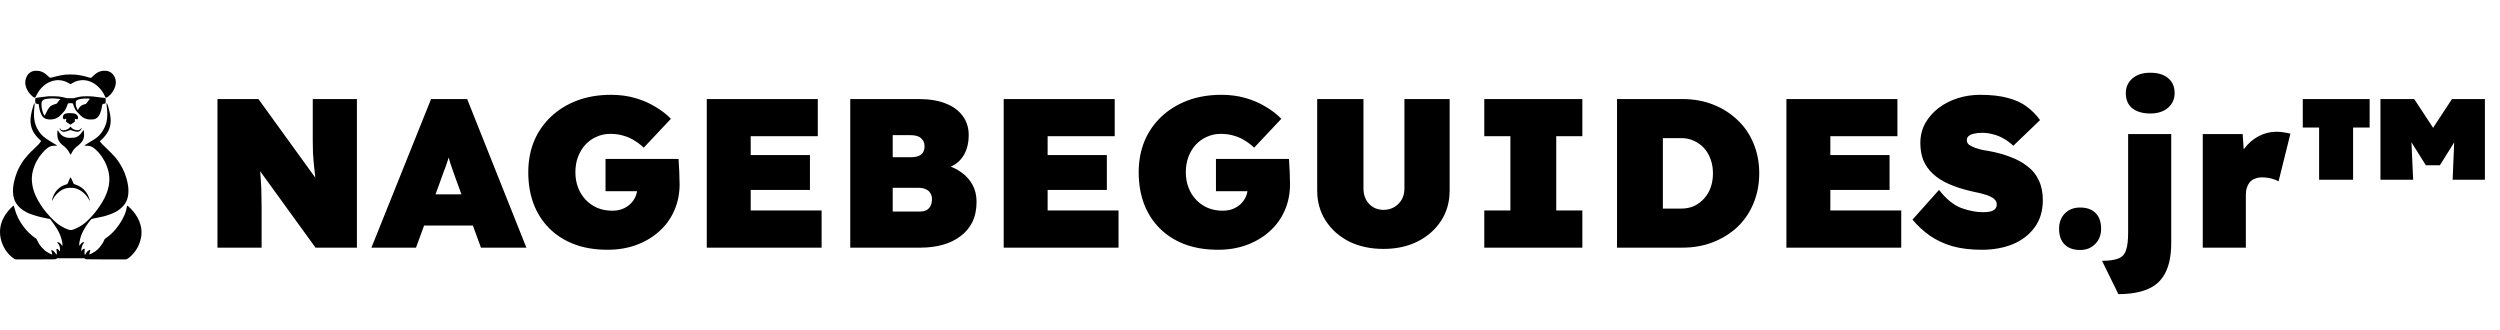 <svg width="212" height="28" viewBox="0 0 212 28" fill="none" xmlns="http://www.w3.org/2000/svg">
<path d="M18.44 21V8.4H21.914L27.71 16.41L26.882 16.158C26.822 15.678 26.768 15.258 26.72 14.898C26.684 14.538 26.648 14.208 26.612 13.908C26.588 13.596 26.564 13.29 26.54 12.99C26.528 12.69 26.522 12.36 26.522 12C26.522 11.64 26.522 11.22 26.522 10.74V8.4H30.266V21H26.756L20.366 12.18L21.824 12.612C21.884 13.056 21.932 13.446 21.968 13.782C22.016 14.106 22.052 14.406 22.076 14.682C22.1 14.958 22.118 15.234 22.13 15.51C22.154 15.774 22.166 16.074 22.166 16.41C22.178 16.734 22.184 17.118 22.184 17.562V21H18.44ZM31.497 21L36.555 8.4H39.615L44.637 21H40.785L38.769 15.492C38.637 15.12 38.523 14.802 38.427 14.538C38.331 14.274 38.247 14.028 38.175 13.8C38.103 13.56 38.031 13.308 37.959 13.044C37.887 12.768 37.815 12.444 37.743 12.072H38.355C38.283 12.444 38.211 12.768 38.139 13.044C38.067 13.308 37.989 13.56 37.905 13.8C37.833 14.028 37.743 14.274 37.635 14.538C37.539 14.802 37.425 15.12 37.293 15.492L35.277 21H31.497ZM34.017 19.128L35.151 16.482H41.001L42.027 19.128H34.017ZM51.529 21.18C50.449 21.18 49.489 21.018 48.649 20.694C47.821 20.37 47.119 19.914 46.543 19.326C45.967 18.738 45.529 18.042 45.229 17.238C44.941 16.434 44.797 15.558 44.797 14.61C44.797 13.65 44.959 12.774 45.283 11.982C45.619 11.178 46.099 10.482 46.723 9.894C47.347 9.306 48.085 8.85 48.937 8.526C49.801 8.202 50.761 8.04 51.817 8.04C52.549 8.04 53.227 8.13 53.851 8.31C54.487 8.49 55.057 8.736 55.561 9.048C56.077 9.348 56.521 9.69 56.893 10.074L54.589 12.522C54.349 12.294 54.091 12.096 53.815 11.928C53.539 11.748 53.233 11.61 52.897 11.514C52.561 11.406 52.183 11.352 51.763 11.352C51.331 11.352 50.935 11.436 50.575 11.604C50.215 11.76 49.903 11.982 49.639 12.27C49.375 12.558 49.165 12.906 49.009 13.314C48.865 13.71 48.793 14.142 48.793 14.61C48.793 15.078 48.871 15.516 49.027 15.924C49.183 16.32 49.399 16.662 49.675 16.95C49.951 17.238 50.281 17.466 50.665 17.634C51.049 17.79 51.469 17.868 51.925 17.868C52.237 17.868 52.519 17.82 52.771 17.724C53.035 17.616 53.257 17.478 53.437 17.31C53.629 17.13 53.779 16.92 53.887 16.68C53.995 16.428 54.049 16.158 54.049 15.87V15.348L54.553 16.212H51.349V13.476H57.541C57.553 13.608 57.565 13.824 57.577 14.124C57.601 14.424 57.613 14.724 57.613 15.024C57.625 15.312 57.631 15.51 57.631 15.618C57.631 16.422 57.481 17.166 57.181 17.85C56.881 18.534 56.455 19.122 55.903 19.614C55.363 20.106 54.721 20.49 53.977 20.766C53.233 21.042 52.417 21.18 51.529 21.18ZM59.934 21V8.4H69.349V11.55H63.66V17.85H69.672V21H59.934ZM61.788 16.104V13.152H68.683V16.104H61.788ZM72.102 21V8.4H77.898C78.81 8.4 79.578 8.526 80.202 8.778C80.838 9.03 81.318 9.384 81.642 9.84C81.978 10.296 82.146 10.83 82.146 11.442C82.146 12.198 81.972 12.822 81.624 13.314C81.288 13.806 80.79 14.136 80.13 14.304L80.076 13.962C80.628 14.094 81.108 14.31 81.516 14.61C81.924 14.898 82.242 15.252 82.47 15.672C82.698 16.092 82.812 16.572 82.812 17.112C82.812 17.772 82.692 18.348 82.452 18.84C82.212 19.32 81.87 19.722 81.426 20.046C80.994 20.37 80.49 20.61 79.914 20.766C79.35 20.922 78.738 21 78.078 21H72.102ZM75.702 17.94H77.97C78.198 17.94 78.39 17.904 78.546 17.832C78.702 17.748 78.822 17.628 78.906 17.472C78.99 17.304 79.032 17.106 79.032 16.878C79.032 16.674 78.984 16.506 78.888 16.374C78.804 16.23 78.678 16.122 78.51 16.05C78.342 15.966 78.132 15.924 77.88 15.924H75.702V17.94ZM75.702 13.332H77.232C77.508 13.332 77.73 13.296 77.898 13.224C78.078 13.152 78.204 13.05 78.276 12.918C78.36 12.774 78.402 12.6 78.402 12.396C78.402 12.12 78.306 11.898 78.114 11.73C77.934 11.55 77.628 11.46 77.196 11.46H75.702V13.332ZM85.113 21V8.4H94.527V11.55H88.839V17.85H94.851V21H85.113ZM86.967 16.104V13.152H93.861V16.104H86.967ZM103.293 21.18C102.213 21.18 101.253 21.018 100.413 20.694C99.585 20.37 98.883 19.914 98.307 19.326C97.731 18.738 97.293 18.042 96.993 17.238C96.705 16.434 96.561 15.558 96.561 14.61C96.561 13.65 96.723 12.774 97.047 11.982C97.383 11.178 97.863 10.482 98.487 9.894C99.111 9.306 99.849 8.85 100.701 8.526C101.565 8.202 102.525 8.04 103.581 8.04C104.313 8.04 104.991 8.13 105.615 8.31C106.251 8.49 106.821 8.736 107.325 9.048C107.841 9.348 108.285 9.69 108.657 10.074L106.353 12.522C106.113 12.294 105.855 12.096 105.579 11.928C105.303 11.748 104.997 11.61 104.661 11.514C104.325 11.406 103.947 11.352 103.527 11.352C103.095 11.352 102.699 11.436 102.339 11.604C101.979 11.76 101.667 11.982 101.403 12.27C101.139 12.558 100.929 12.906 100.773 13.314C100.629 13.71 100.557 14.142 100.557 14.61C100.557 15.078 100.635 15.516 100.791 15.924C100.947 16.32 101.163 16.662 101.439 16.95C101.715 17.238 102.045 17.466 102.429 17.634C102.813 17.79 103.233 17.868 103.689 17.868C104.001 17.868 104.283 17.82 104.535 17.724C104.799 17.616 105.021 17.478 105.201 17.31C105.393 17.13 105.543 16.92 105.651 16.68C105.759 16.428 105.813 16.158 105.813 15.87V15.348L106.317 16.212H103.113V13.476H109.305C109.317 13.608 109.329 13.824 109.341 14.124C109.365 14.424 109.377 14.724 109.377 15.024C109.389 15.312 109.395 15.51 109.395 15.618C109.395 16.422 109.245 17.166 108.945 17.85C108.645 18.534 108.219 19.122 107.667 19.614C107.127 20.106 106.485 20.49 105.741 20.766C104.997 21.042 104.181 21.18 103.293 21.18ZM117.314 21.108C116.222 21.108 115.25 20.898 114.398 20.478C113.558 20.046 112.898 19.458 112.418 18.714C111.938 17.97 111.698 17.118 111.698 16.158V8.4H115.622V15.996C115.622 16.344 115.694 16.656 115.838 16.932C115.982 17.196 116.18 17.406 116.432 17.562C116.696 17.718 116.99 17.796 117.314 17.796C117.662 17.796 117.968 17.718 118.232 17.562C118.496 17.406 118.706 17.196 118.862 16.932C119.018 16.656 119.096 16.344 119.096 15.996V8.4H122.93V16.158C122.93 17.118 122.69 17.97 122.21 18.714C121.73 19.458 121.064 20.046 120.212 20.478C119.372 20.898 118.406 21.108 117.314 21.108ZM125.867 21V17.85H128.081V11.55H125.867V8.4H134.183V11.55H131.969V17.85H134.183V21H125.867ZM137.123 21V8.4H142.667C143.615 8.4 144.485 8.556 145.277 8.868C146.069 9.18 146.759 9.618 147.347 10.182C147.935 10.734 148.385 11.394 148.697 12.162C149.021 12.93 149.183 13.776 149.183 14.7C149.183 15.612 149.021 16.458 148.697 17.238C148.385 18.006 147.935 18.672 147.347 19.236C146.759 19.788 146.069 20.22 145.277 20.532C144.485 20.844 143.615 21 142.667 21H137.123ZM141.011 18.606L140.345 17.688H142.577C142.973 17.688 143.333 17.616 143.657 17.472C143.981 17.316 144.263 17.106 144.503 16.842C144.743 16.578 144.929 16.266 145.061 15.906C145.193 15.534 145.259 15.132 145.259 14.7C145.259 14.268 145.193 13.872 145.061 13.512C144.929 13.14 144.743 12.822 144.503 12.558C144.263 12.294 143.981 12.09 143.657 11.946C143.333 11.79 142.973 11.712 142.577 11.712H140.291L141.011 10.83V18.606ZM151.487 21V8.4H160.901V11.55H155.213V17.85H161.225V21H151.487ZM153.341 16.104V13.152H160.235V16.104H153.341ZM168.065 21.18C167.117 21.18 166.277 21.078 165.545 20.874C164.825 20.658 164.189 20.358 163.637 19.974C163.097 19.59 162.611 19.14 162.179 18.624L164.429 16.104C165.029 16.872 165.653 17.382 166.301 17.634C166.961 17.874 167.579 17.994 168.155 17.994C168.383 17.994 168.587 17.976 168.767 17.94C168.947 17.892 169.085 17.82 169.181 17.724C169.277 17.628 169.325 17.496 169.325 17.328C169.325 17.172 169.271 17.04 169.163 16.932C169.067 16.824 168.935 16.734 168.767 16.662C168.599 16.578 168.413 16.512 168.209 16.464C168.017 16.404 167.825 16.356 167.633 16.32C167.453 16.284 167.291 16.248 167.147 16.212C166.427 16.044 165.797 15.84 165.257 15.6C164.717 15.36 164.267 15.072 163.907 14.736C163.547 14.4 163.277 14.016 163.097 13.584C162.929 13.152 162.845 12.666 162.845 12.126C162.845 11.514 162.983 10.956 163.259 10.452C163.547 9.948 163.925 9.516 164.393 9.156C164.873 8.796 165.413 8.52 166.013 8.328C166.625 8.136 167.255 8.04 167.903 8.04C168.851 8.04 169.643 8.13 170.279 8.31C170.915 8.478 171.449 8.724 171.881 9.048C172.313 9.372 172.685 9.75 172.997 10.182L170.729 12.36C170.465 12.108 170.189 11.904 169.901 11.748C169.613 11.58 169.313 11.46 169.001 11.388C168.701 11.304 168.401 11.262 168.101 11.262C167.825 11.262 167.591 11.286 167.399 11.334C167.207 11.37 167.057 11.436 166.949 11.532C166.841 11.616 166.787 11.736 166.787 11.892C166.787 12.048 166.853 12.18 166.985 12.288C167.129 12.384 167.303 12.468 167.507 12.54C167.723 12.612 167.933 12.672 168.137 12.72C168.353 12.756 168.533 12.786 168.677 12.81C169.337 12.93 169.943 13.098 170.495 13.314C171.047 13.518 171.527 13.782 171.935 14.106C172.355 14.418 172.673 14.814 172.889 15.294C173.117 15.762 173.231 16.32 173.231 16.968C173.231 17.892 172.997 18.666 172.529 19.29C172.073 19.914 171.455 20.388 170.675 20.712C169.895 21.024 169.025 21.18 168.065 21.18ZM176.392 21.198C175.828 21.198 175.39 21.042 175.078 20.73C174.766 20.418 174.61 19.974 174.61 19.398C174.61 18.87 174.772 18.438 175.096 18.102C175.432 17.766 175.864 17.598 176.392 17.598C176.956 17.598 177.394 17.754 177.706 18.066C178.018 18.378 178.174 18.822 178.174 19.398C178.174 19.926 178.006 20.358 177.67 20.694C177.346 21.03 176.92 21.198 176.392 21.198ZM179.638 24.942L178.252 22.116C178.864 22.116 179.326 22.05 179.638 21.918C179.962 21.798 180.178 21.564 180.286 21.216C180.406 20.88 180.466 20.382 180.466 19.722V11.37H184.12V20.586C184.12 21.654 183.952 22.506 183.616 23.142C183.292 23.778 182.8 24.234 182.14 24.51C181.48 24.798 180.646 24.942 179.638 24.942ZM182.338 9.624C181.69 9.624 181.18 9.474 180.808 9.174C180.448 8.874 180.268 8.448 180.268 7.896C180.268 7.392 180.454 6.978 180.826 6.654C181.198 6.33 181.702 6.168 182.338 6.168C182.986 6.168 183.49 6.318 183.85 6.618C184.222 6.918 184.408 7.344 184.408 7.896C184.408 8.4 184.222 8.814 183.85 9.138C183.478 9.462 182.974 9.624 182.338 9.624ZM186.794 21V11.37H190.178L190.394 14.574L189.584 14.07C189.74 13.518 189.986 13.026 190.322 12.594C190.658 12.15 191.06 11.802 191.528 11.55C192.008 11.298 192.518 11.172 193.058 11.172C193.274 11.172 193.478 11.19 193.67 11.226C193.862 11.25 194.048 11.286 194.228 11.334L193.22 15.384C193.1 15.3 192.908 15.222 192.644 15.15C192.392 15.078 192.116 15.042 191.816 15.042C191.6 15.042 191.402 15.078 191.222 15.15C191.054 15.21 190.91 15.306 190.79 15.438C190.682 15.57 190.598 15.726 190.538 15.906C190.478 16.086 190.448 16.296 190.448 16.536V21H186.794ZM201.863 15.24V8.4H204.725L206.831 11.604H205.823L207.929 8.4H210.719V15.24H207.983L208.181 10.506L209.675 9.57L206.903 14.016H205.715L202.835 9.426L204.419 10.506L204.635 15.24H201.863ZM196.661 15.24V8.832H199.541V15.24H196.661ZM195.275 10.812V8.4H200.945V10.812H195.275Z" fill="black"/>
<g clip-path="url(#clip0_559_296)">
<path d="M2.916 6.004C2.831 6.017 2.737 6.048 2.639 6.096C2.434 6.197 2.289 6.379 2.199 6.648C2.165 6.748 2.141 6.896 2.141 7.003C2.141 7.178 2.2 7.413 2.286 7.578C2.403 7.805 2.462 7.887 2.625 8.052C2.775 8.205 2.876 8.277 2.938 8.277C2.992 8.277 2.997 8.27 3.069 8.126C3.262 7.735 3.445 7.491 3.715 7.26C4.001 7.016 4.35 6.86 4.729 6.809C4.879 6.789 4.976 6.789 5.126 6.809C5.4 6.846 5.589 6.912 5.85 7.065C5.995 7.15 5.966 7.152 6.14 7.045C6.346 6.917 6.563 6.842 6.826 6.809C6.982 6.789 7.09 6.789 7.233 6.809C7.459 6.841 7.629 6.895 7.813 6.992C8.068 7.126 8.195 7.221 8.394 7.422C8.563 7.592 8.641 7.692 8.745 7.867C8.819 7.993 8.926 8.209 8.926 8.234C8.926 8.27 8.959 8.287 9.013 8.276C9.075 8.265 9.091 8.255 9.184 8.185C9.454 7.98 9.688 7.631 9.779 7.293C9.885 6.908 9.791 6.523 9.528 6.255C9.415 6.14 9.288 6.068 9.116 6.021C9.018 5.995 8.72 5.995 8.609 6.022C8.322 6.092 8.157 6.191 7.902 6.443C7.841 6.503 7.77 6.565 7.744 6.581C7.685 6.617 7.683 6.616 7.39 6.525C7.316 6.502 7.221 6.475 7.179 6.466C7.099 6.447 7.05 6.435 6.969 6.417C6.864 6.392 6.691 6.366 6.393 6.329C6.243 6.309 5.695 6.31 5.554 6.329C5.263 6.368 5.222 6.375 4.984 6.423C4.853 6.449 4.539 6.527 4.42 6.563C4.388 6.573 4.338 6.586 4.307 6.592C4.239 6.606 4.228 6.598 4.085 6.464C3.796 6.192 3.63 6.092 3.349 6.023C3.277 6.006 2.991 5.993 2.916 6.004Z" fill="black"/>
<path d="M4.109 8.165C4.089 8.168 4.004 8.177 3.919 8.187C3.835 8.195 3.711 8.209 3.645 8.218C3.578 8.226 3.486 8.238 3.439 8.243C3.393 8.25 3.307 8.262 3.249 8.271C3.191 8.281 3.115 8.293 3.08 8.298C3.046 8.304 3.012 8.316 3.005 8.325C2.987 8.35 2.977 8.552 2.991 8.632C3.015 8.78 3.013 8.776 3.065 8.784C3.233 8.811 3.284 8.828 3.29 8.862C3.293 8.874 3.301 8.935 3.307 8.997C3.344 9.334 3.434 9.612 3.576 9.831C3.698 10.017 3.853 10.1 4.13 10.127C4.45 10.159 4.747 10.083 4.981 9.911C5.059 9.853 5.437 9.463 5.49 9.384C5.574 9.263 5.67 9.053 5.724 8.879C5.762 8.754 5.77 8.75 5.982 8.75C6.191 8.75 6.177 8.74 6.237 8.938C6.271 9.056 6.358 9.248 6.425 9.353C6.49 9.454 6.89 9.862 6.996 9.934C7.116 10.015 7.255 10.073 7.417 10.112C7.539 10.14 7.871 10.14 7.977 10.111C8.215 10.048 8.364 9.91 8.475 9.65C8.555 9.461 8.614 9.255 8.641 9.065C8.673 8.845 8.684 8.822 8.763 8.809C8.897 8.786 8.932 8.779 8.94 8.767C8.945 8.761 8.955 8.702 8.962 8.637C8.976 8.505 8.963 8.35 8.936 8.319C8.924 8.306 8.89 8.3 8.791 8.295C8.721 8.292 8.606 8.279 8.536 8.267C8.064 8.189 7.789 8.164 7.38 8.164C6.968 8.164 6.81 8.183 6.452 8.274L6.257 8.324L5.971 8.328C5.69 8.333 5.681 8.333 5.591 8.306C5.442 8.264 5.294 8.233 5.096 8.203C5.056 8.196 4.989 8.185 4.948 8.179C4.877 8.167 4.185 8.156 4.109 8.165ZM4.658 8.352C4.955 8.366 5.112 8.391 5.112 8.427C5.112 8.433 5.102 8.439 5.091 8.443C5.06 8.453 4.98 8.549 4.905 8.666C4.843 8.764 4.8 8.804 4.76 8.804C4.731 8.804 4.481 8.893 4.406 8.929C4.212 9.026 4.097 9.18 3.879 9.635C3.838 9.722 3.796 9.796 3.787 9.799C3.778 9.804 3.764 9.798 3.755 9.786C3.724 9.746 3.656 9.592 3.619 9.476C3.544 9.242 3.515 9.055 3.52 8.825C3.524 8.685 3.527 8.664 3.549 8.616C3.582 8.548 3.649 8.479 3.716 8.446C3.811 8.397 3.988 8.365 4.22 8.353C4.313 8.349 4.394 8.343 4.399 8.343C4.406 8.342 4.522 8.347 4.658 8.352ZM7.622 8.368C7.628 8.376 7.603 8.412 7.548 8.476C7.502 8.528 7.435 8.616 7.4 8.667C7.316 8.792 7.297 8.809 7.231 8.825C6.919 8.898 6.772 9.008 6.642 9.264C6.623 9.302 6.603 9.329 6.596 9.327C6.572 9.32 6.473 9.098 6.445 8.992C6.431 8.936 6.426 8.879 6.426 8.771C6.426 8.57 6.443 8.538 6.576 8.47C6.69 8.413 6.916 8.368 7.138 8.359C7.306 8.352 7.612 8.357 7.622 8.368Z" fill="black"/>
<path d="M9.041 8.757C9.028 8.769 9.032 8.895 9.048 9C9.123 9.503 9.117 10.022 9.031 10.341C9.02 10.385 9.006 10.436 9.002 10.454C8.958 10.634 8.822 10.921 8.679 11.143C8.51 11.406 8.331 11.586 8.047 11.782C7.97 11.835 7.564 12.084 7.408 12.175C7.267 12.256 7.155 12.332 7.155 12.344C7.155 12.354 7.206 12.357 7.332 12.358C7.589 12.36 7.724 12.397 7.911 12.519C8.048 12.608 8.342 12.895 8.483 13.076C8.58 13.2 8.812 13.55 8.812 13.571C8.812 13.573 8.835 13.616 8.865 13.667C8.996 13.899 9.152 14.314 9.202 14.562C9.207 14.585 9.218 14.643 9.228 14.691C9.315 15.124 9.285 15.615 9.143 16.088C8.997 16.58 8.766 17.034 8.391 17.571C8.106 17.98 7.908 18.22 7.583 18.551C7.303 18.836 7.121 18.986 6.842 19.161C6.673 19.267 6.404 19.4 6.242 19.457C6.067 19.519 5.955 19.522 5.79 19.465C5.62 19.408 5.433 19.323 5.283 19.237C5.247 19.216 5.192 19.184 5.161 19.166C4.838 18.982 4.437 18.611 3.946 18.04C3.63 17.67 3.311 17.186 3.088 16.732C2.982 16.515 2.93 16.39 2.873 16.212C2.773 15.897 2.724 15.642 2.702 15.303C2.67 14.808 2.821 14.197 3.109 13.664C3.365 13.191 3.749 12.737 4.086 12.511C4.265 12.391 4.384 12.36 4.662 12.358C4.789 12.357 4.855 12.353 4.855 12.345C4.855 12.34 4.829 12.321 4.799 12.303C4.768 12.285 4.692 12.242 4.63 12.207C4.459 12.109 3.993 11.814 3.882 11.733C3.596 11.523 3.414 11.333 3.248 11.064C3.05 10.746 2.943 10.431 2.897 10.039C2.869 9.79 2.883 9.257 2.925 9.017C2.936 8.947 2.941 8.774 2.93 8.763C2.911 8.743 2.883 8.791 2.844 8.907C2.804 9.024 2.722 9.31 2.71 9.374C2.706 9.389 2.697 9.434 2.687 9.476C2.642 9.681 2.61 9.865 2.597 10.007C2.551 10.485 2.656 10.923 2.911 11.318C3.026 11.497 3.164 11.656 3.367 11.844C3.433 11.907 3.489 11.961 3.491 11.965C3.495 11.972 3.376 12.124 3.283 12.232C3.251 12.269 3.132 12.387 3.019 12.495C2.906 12.602 2.774 12.729 2.725 12.777C2.677 12.824 2.63 12.867 2.622 12.871C2.579 12.896 2.156 13.38 2.035 13.54C1.843 13.798 1.58 14.256 1.49 14.488C1.479 14.516 1.458 14.567 1.443 14.599C1.361 14.784 1.209 15.285 1.171 15.497C1.064 16.092 1.074 16.493 1.206 16.895C1.279 17.119 1.422 17.346 1.615 17.545C1.821 17.757 2.169 17.982 2.496 18.115C2.625 18.168 2.932 18.268 3.188 18.341C3.35 18.387 3.672 18.46 3.91 18.507C3.957 18.515 4.051 18.532 4.12 18.546L4.245 18.57L4.311 18.65C4.413 18.771 4.687 19.168 4.845 19.422C4.918 19.54 5.057 19.812 5.1 19.922C5.211 20.208 5.298 20.573 5.298 20.762C5.298 20.865 5.285 20.87 5.238 20.789C5.19 20.709 5.083 20.603 5.013 20.57C4.951 20.54 4.852 20.525 4.84 20.543C4.836 20.549 4.863 20.585 4.899 20.623C4.972 20.697 5.024 20.786 5.054 20.89C5.101 21.046 5.111 21.268 5.074 21.304C5.058 21.32 5.055 21.318 5.034 21.276C5.007 21.221 4.935 21.141 4.896 21.119C4.863 21.102 4.815 21.1 4.793 21.114C4.777 21.125 4.779 21.154 4.806 21.309C4.831 21.443 4.825 21.586 4.796 21.596C4.789 21.598 4.756 21.555 4.72 21.499C4.684 21.444 4.622 21.367 4.582 21.327C4.508 21.254 4.408 21.196 4.372 21.203C4.345 21.209 4.351 21.27 4.397 21.423C4.444 21.584 4.444 21.584 4.412 21.58C4.356 21.574 4.159 21.48 4.015 21.389C3.828 21.272 3.727 21.183 3.515 20.947C3.383 20.803 3.264 20.618 3.164 20.409L3.09 20.254L3.005 20.197C2.689 19.988 2.292 19.608 2.034 19.271C1.625 18.733 1.383 18.246 1.229 17.645C1.189 17.488 1.177 17.454 1.164 17.445C1.136 17.427 0.942 17.601 0.776 17.793C0.313 18.33 0.07 18.85 0.012 19.425C-0.062 20.144 0.2 20.934 0.697 21.501C0.866 21.692 1.088 21.881 1.235 21.956L1.314 21.997H3.006C4.87 21.997 4.735 22.002 4.796 21.931L4.823 21.9H5.993H7.164L7.209 21.939C7.234 21.96 7.265 21.982 7.278 21.986C7.29 21.991 8.062 21.996 8.992 21.998L10.685 22L10.752 21.972C10.864 21.925 11.102 21.732 11.248 21.57C11.668 21.103 11.881 20.647 11.988 19.979C12.006 19.868 12.003 19.531 11.983 19.389C11.923 18.96 11.731 18.499 11.456 18.126C11.301 17.914 10.994 17.581 10.861 17.478C10.809 17.438 10.804 17.436 10.788 17.452C10.779 17.462 10.768 17.489 10.763 17.515C10.739 17.663 10.72 17.747 10.687 17.868C10.556 18.345 10.213 18.954 9.798 19.448C9.57 19.719 9.27 19.998 9.049 20.144C8.883 20.255 8.886 20.253 8.847 20.34C8.787 20.479 8.739 20.567 8.657 20.692C8.411 21.072 8.17 21.294 7.794 21.484C7.606 21.58 7.59 21.585 7.582 21.562C7.575 21.546 7.595 21.458 7.635 21.319C7.671 21.195 7.669 21.182 7.608 21.202C7.463 21.248 7.363 21.338 7.288 21.486C7.247 21.568 7.228 21.595 7.21 21.597C7.172 21.602 7.164 21.559 7.17 21.384C7.173 21.298 7.178 21.2 7.183 21.167C7.188 21.115 7.186 21.103 7.172 21.098C7.115 21.075 6.998 21.146 6.949 21.231C6.905 21.309 6.891 21.304 6.891 21.213C6.891 21.132 6.908 21.046 6.952 20.9C6.987 20.777 7.028 20.7 7.091 20.629C7.16 20.552 7.16 20.535 7.095 20.535C7.032 20.535 6.975 20.561 6.91 20.619C6.862 20.663 6.764 20.791 6.751 20.827C6.72 20.913 6.711 20.671 6.738 20.526C6.819 20.109 6.905 19.86 7.086 19.528C7.285 19.163 7.67 18.622 7.766 18.573C7.802 18.555 7.892 18.535 8.168 18.481C8.565 18.403 8.83 18.343 8.968 18.299C9.001 18.288 9.078 18.264 9.139 18.244C9.353 18.179 9.561 18.094 9.755 17.995C9.912 17.915 9.989 17.866 10.137 17.753C10.664 17.354 10.894 16.871 10.892 16.174C10.891 15.869 10.848 15.592 10.738 15.174C10.711 15.074 10.609 14.767 10.57 14.67C10.37 14.18 10.094 13.719 9.763 13.325C9.641 13.181 9.202 12.734 9.007 12.555C8.732 12.304 8.475 12.023 8.474 11.973C8.474 11.963 8.519 11.919 8.578 11.87C8.82 11.669 9.065 11.357 9.197 11.079C9.402 10.646 9.438 10.195 9.313 9.583C9.283 9.432 9.192 9.084 9.145 8.939C9.093 8.777 9.066 8.731 9.041 8.757Z" fill="black"/>
<path d="M5.757 9.599C5.513 9.627 5.4 9.689 5.353 9.82C5.321 9.905 5.32 10.005 5.35 10.053C5.391 10.121 5.476 10.137 5.538 10.088C5.558 10.072 5.584 10.062 5.598 10.064C5.618 10.067 5.621 10.074 5.62 10.11C5.619 10.134 5.612 10.181 5.604 10.216C5.586 10.293 5.596 10.317 5.673 10.376C5.734 10.422 5.883 10.52 5.939 10.549C5.975 10.568 5.977 10.568 6.021 10.548C6.044 10.536 6.076 10.513 6.09 10.497C6.105 10.481 6.136 10.459 6.159 10.447C6.236 10.407 6.331 10.338 6.341 10.316C6.347 10.303 6.349 10.251 6.346 10.199C6.339 10.067 6.364 10.043 6.446 10.101C6.491 10.132 6.541 10.131 6.585 10.096C6.62 10.07 6.628 10.032 6.618 9.953C6.597 9.799 6.505 9.693 6.349 9.64C6.236 9.603 5.917 9.58 5.757 9.599Z" fill="black"/>
<path d="M5.944 10.774C5.872 10.882 5.764 10.956 5.593 11.014C5.516 11.041 5.486 11.046 5.387 11.046C5.278 11.046 5.268 11.043 5.214 11.013C5.174 10.991 5.143 10.962 5.114 10.92C5.09 10.885 5.067 10.857 5.063 10.857C5.046 10.857 5.056 10.913 5.08 10.963C5.114 11.03 5.194 11.11 5.265 11.144C5.372 11.198 5.501 11.187 5.735 11.105C5.805 11.08 5.889 11.052 5.922 11.042C5.989 11.023 5.979 11.021 6.173 11.092C6.359 11.159 6.529 11.188 6.625 11.169C6.742 11.144 6.844 11.064 6.899 10.952C6.944 10.86 6.924 10.821 6.869 10.896C6.805 10.982 6.734 11.025 6.627 11.04C6.42 11.069 6.108 10.935 6.023 10.78C5.996 10.73 5.975 10.728 5.944 10.774Z" fill="black"/>
<path d="M7.023 11.098C6.877 11.352 6.692 11.532 6.489 11.617C6.349 11.674 6.251 11.689 5.987 11.69C5.732 11.691 5.708 11.688 5.543 11.635C5.305 11.559 5.124 11.406 4.967 11.146C4.932 11.088 4.898 11.041 4.891 11.043C4.871 11.05 4.862 11.133 4.86 11.325C4.855 11.668 4.905 11.84 5.072 12.069C5.105 12.116 5.161 12.177 5.196 12.207C5.23 12.236 5.261 12.263 5.264 12.266C5.267 12.269 5.328 12.32 5.401 12.379C5.656 12.588 5.785 12.748 5.922 13.021C5.954 13.084 5.972 13.11 5.986 13.11C6 13.11 6.024 13.076 6.07 12.985C6.16 12.811 6.208 12.736 6.297 12.635C6.369 12.551 6.52 12.417 6.662 12.309C6.762 12.233 6.923 12.064 6.982 11.97C7.086 11.809 7.132 11.631 7.132 11.393C7.132 11.213 7.1 11.03 7.07 11.03C7.066 11.03 7.044 11.061 7.023 11.098Z" fill="black"/>
<path d="M5.909 15.161C5.878 15.227 5.844 15.306 5.833 15.336C5.823 15.365 5.811 15.394 5.807 15.4C5.803 15.406 5.791 15.435 5.781 15.465C5.737 15.585 5.725 15.6 5.638 15.633C5.595 15.649 5.519 15.675 5.469 15.691C5.108 15.807 4.749 16.137 4.567 16.517C4.482 16.697 4.414 16.904 4.414 16.988C4.414 17.022 4.433 17.029 4.441 16.999C4.445 16.989 4.456 16.962 4.468 16.938C4.635 16.584 4.964 16.249 5.315 16.073C5.635 15.913 6.079 15.877 6.432 15.981C6.854 16.105 7.263 16.442 7.52 16.878C7.553 16.934 7.58 16.985 7.58 16.992C7.58 16.999 7.587 17.011 7.596 17.018C7.655 17.068 7.554 16.751 7.442 16.524C7.275 16.194 6.997 15.92 6.667 15.759C6.557 15.707 6.533 15.697 6.372 15.641C6.284 15.611 6.24 15.586 6.24 15.567C6.24 15.563 6.214 15.504 6.184 15.437C6.152 15.369 6.115 15.287 6.101 15.256C6.05 15.136 5.999 15.046 5.983 15.042C5.971 15.04 5.95 15.071 5.909 15.161Z" fill="black"/>
</g>
<defs>
<clipPath id="clip0_559_296">
<rect width="12" height="16" fill="white" transform="translate(0 6)"/>
</clipPath>
</defs>
</svg>
